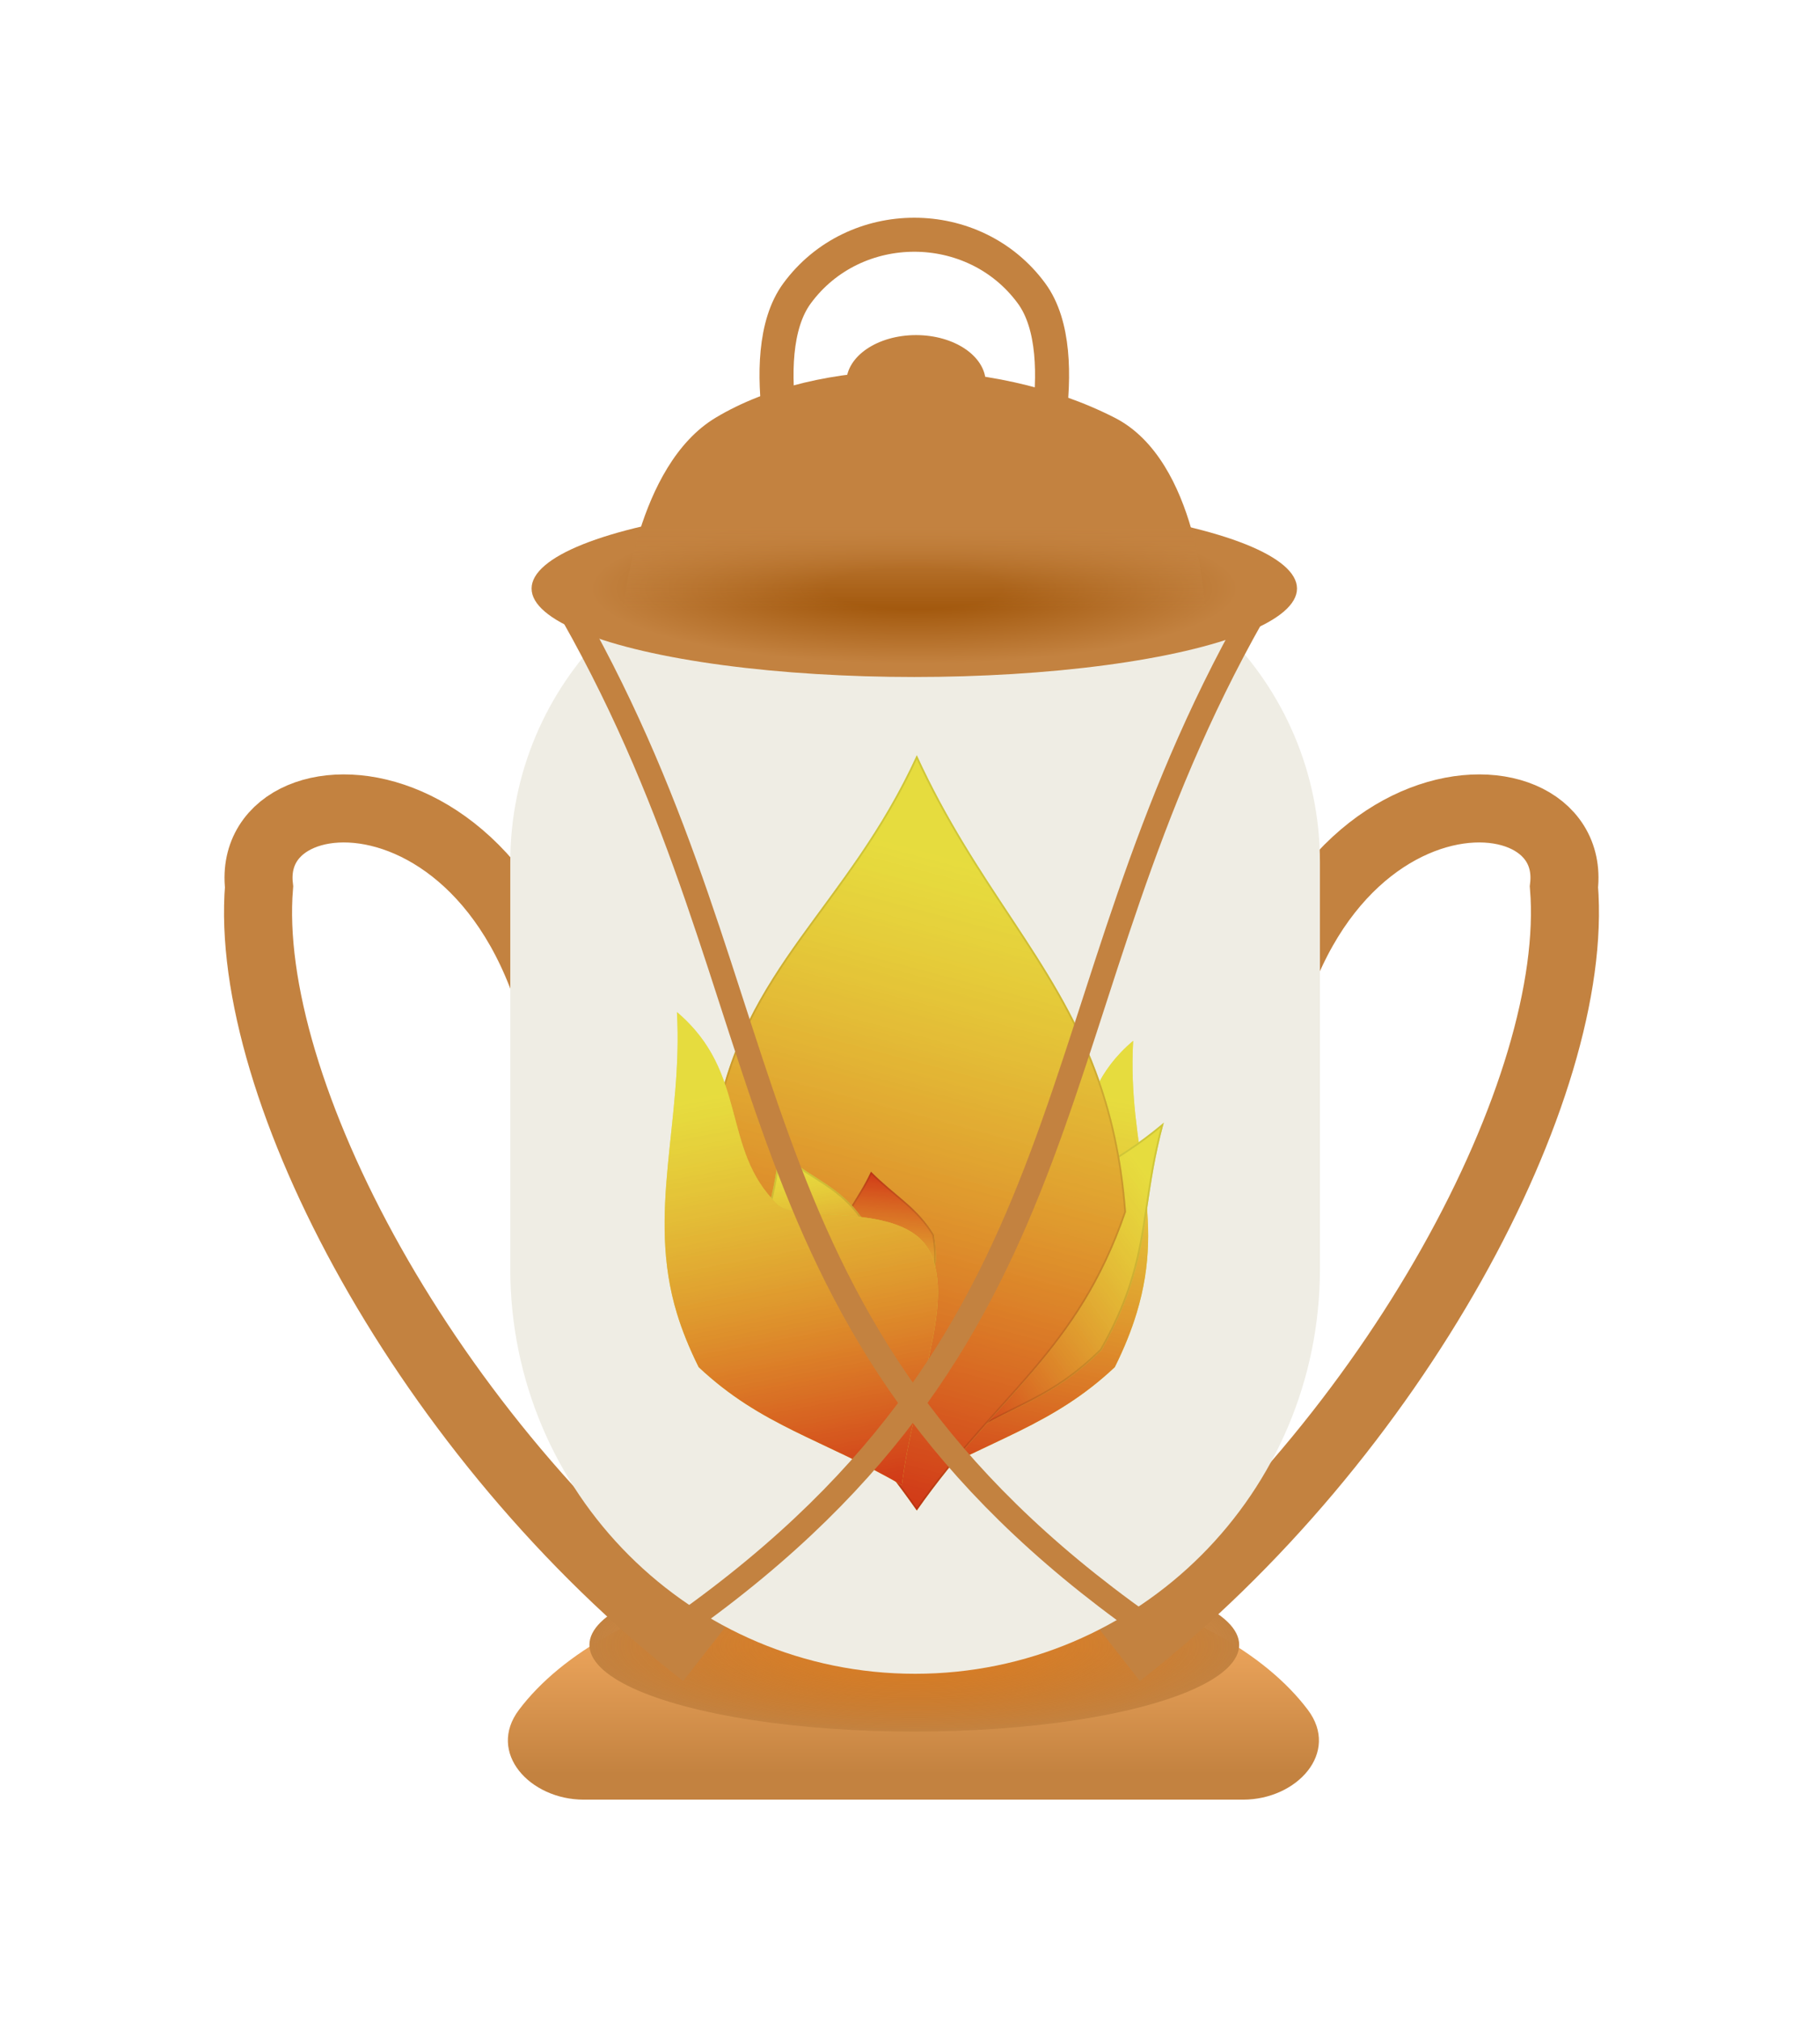 <svg width="535" height="594" viewBox="0 0 535 594" fill="none" xmlns="http://www.w3.org/2000/svg">
<g filter="url(#filter0_di)">
<path d="M365.417 525C381.203 525 393.946 511.203 384.447 498.595C378.14 490.223 368.896 482.617 357.242 476.21C345.588 469.802 331.753 464.72 316.527 461.252C301.3 457.785 284.981 456 268.5 456C252.019 456 235.7 457.785 220.473 461.252C205.247 464.72 191.412 469.802 179.758 476.21C168.104 482.617 158.86 490.223 152.553 498.595C143.054 511.203 155.797 525 171.583 525L268.5 525H365.417Z" fill="url(#paint0_linear)"/>
<ellipse cx="268.763" cy="479.5" rx="95.5" ry="25.5" fill="url(#paint1_diamond)"/>
<path d="M168.763 337C166.821 219.05 71.662 217.287 76.149 256.663C71.358 315.521 125.255 418.44 206.966 482.263" stroke="#C38240" stroke-width="20"/>
<path d="M367.117 337C369.059 219.05 464.217 217.287 459.731 256.663C464.522 315.521 410.625 418.44 328.914 482.263" stroke="#C38240" stroke-width="20"/>
<g filter="url(#filter1_i)">
<path d="M150 249.429C150 196.725 192.725 154 245.429 154H292.571C345.275 154 388 196.725 388 249.429V369C388 434.722 334.722 488 269 488V488C203.278 488 150 434.722 150 369V249.429Z" fill="#EFEDE4"/>
</g>
<g filter="url(#filter2_d)">
<path d="M265.977 424.562C289.301 411.011 307.259 407.216 325.702 389.862C328.514 384.221 330.591 378.999 332.089 374.082C341.085 344.575 329.295 326.05 331.103 293.941C309.947 311.833 320.322 332.803 303.68 348.943C297.787 354.658 265.32 340.792 257.747 355.981C250.175 371.169 262.763 397.78 265.977 424.562Z" fill="#D0D33E"/>
<path d="M265.977 424.562C289.301 411.011 307.259 407.216 325.702 389.862C328.514 384.221 330.591 378.999 332.089 374.082C341.085 344.575 329.295 326.05 331.103 293.941C309.947 311.833 320.322 332.803 303.68 348.943C297.787 354.658 265.32 340.792 257.747 355.981C250.175 371.169 262.763 397.78 265.977 424.562Z" fill="url(#paint2_linear)"/>
</g>
<g filter="url(#filter3_d)">
<path d="M281.272 410.369C283.612 391.811 281.67 380.424 287.264 362.849C289.805 358.86 292.277 355.453 294.708 352.493C309.3 334.724 322.423 333.015 340.115 318.003C334.835 337.284 335.6 350.027 330.283 366.096C328.4 371.787 325.754 377.894 321.808 384.856C306.874 399.501 297.102 400.405 281.272 410.369Z" fill="#D0D33E"/>
<path d="M281.272 410.369C283.612 391.811 281.67 380.424 287.264 362.849C289.805 358.86 292.277 355.453 294.708 352.493C309.3 334.724 322.423 333.015 340.115 318.003C334.835 337.284 335.6 350.027 330.283 366.096C328.4 371.787 325.754 377.894 321.808 384.856C306.874 399.501 297.102 400.405 281.272 410.369Z" fill="url(#paint3_linear)"/>
<path d="M296.104 402.001C291.668 404.197 286.972 406.521 281.585 409.878C282.359 403.567 282.645 398.075 282.916 392.884C283.033 390.633 283.147 388.438 283.297 386.258C283.802 378.915 284.711 371.704 287.492 362.956C290.022 358.986 292.483 355.597 294.902 352.651C302.173 343.797 309.076 338.944 316.381 334.427C317.695 333.614 319.022 332.812 320.368 331.999C326.33 328.397 332.641 324.584 339.665 318.71C337.293 327.56 336.181 335.039 335.13 342.111C335.075 342.481 335.021 342.849 334.966 343.217C333.833 350.821 332.697 358.006 330.046 366.018C328.171 371.683 325.537 377.766 321.607 384.702C314.173 391.988 308.025 395.857 301.76 399.146C299.9 400.123 298.027 401.05 296.104 402.001Z" stroke="black" stroke-opacity="0.1" stroke-width="0.5"/>
</g>
<g filter="url(#filter4_d)">
<path d="M267.5 432C243.483 397.725 220.192 380.372 206 344.233C206 334.646 206.765 326.129 208.146 318.419C216.433 272.149 246.913 254.933 267.5 210C285.237 248.713 307.737 269.666 320.197 302.93C324.61 314.709 327.763 328.031 329 344.233C314.808 385.535 291.517 397.725 267.5 432Z" fill="#D0D33E"/>
<path d="M267.5 432C243.483 397.725 220.192 380.372 206 344.233C206 334.646 206.765 326.129 208.146 318.419C216.433 272.149 246.913 254.933 267.5 210C285.237 248.713 307.737 269.666 320.197 302.93C324.61 314.709 327.763 328.031 329 344.233C314.808 385.535 291.517 397.725 267.5 432Z" fill="url(#paint4_linear)"/>
<path d="M292.012 401.647C284.175 410.392 275.88 419.648 267.5 431.565C259.123 419.641 250.833 409.757 242.996 400.415C239.659 396.437 236.404 392.556 233.26 388.658C222.678 375.539 213.331 362.199 206.25 344.185C206.253 334.631 207.016 326.144 208.392 318.463C212.526 295.381 222.193 279.546 233.414 263.854C235.433 261.03 237.503 258.211 239.599 255.354C249.07 242.454 259.094 228.798 267.5 210.598C275.892 228.802 285.33 243.081 294.251 256.576C294.708 257.268 295.164 257.958 295.619 258.646C305.019 272.882 313.744 286.415 319.963 303.018C324.362 314.762 327.509 328.045 328.747 344.2C321.666 364.785 312.321 378.12 301.744 390.59C298.602 394.293 295.348 397.924 292.012 401.647Z" stroke="black" stroke-opacity="0.1" stroke-width="0.5"/>
</g>
<g filter="url(#filter5_d)">
<path d="M254.018 332.387C261.239 339.602 267.568 342.784 272.508 350.863C272.914 353.166 273.091 355.244 273.085 357.155C273.055 368.62 266.462 374.046 263.421 385.71C257.521 377.163 251.229 373.083 246.827 365.621C245.268 362.978 243.947 359.912 242.963 356.073C244.623 345.551 249.701 341.637 254.018 332.387Z" fill="#D0D33E"/>
<path d="M254.018 332.387C261.239 339.602 267.568 342.784 272.508 350.863C272.914 353.166 273.091 355.244 273.085 357.155C273.055 368.62 266.462 374.046 263.421 385.71C257.521 377.163 251.229 373.083 246.827 365.621C245.268 362.978 243.947 359.912 242.963 356.073C244.623 345.551 249.701 341.637 254.018 332.387Z" fill="url(#paint5_linear)"/>
<path d="M249.571 340.825C251.047 338.45 252.614 335.93 254.093 332.814C256.548 335.242 258.904 337.22 261.127 339.086C262.095 339.899 263.039 340.691 263.954 341.489C267.036 344.179 269.824 346.966 272.27 350.953C272.667 353.224 272.841 355.272 272.835 357.154C272.82 362.832 271.182 367.015 269.157 371.25C268.793 372.01 268.416 372.772 268.034 373.546C266.353 376.95 264.568 380.565 263.318 385.126C260.596 381.261 257.8 378.311 255.161 375.528C255.022 375.38 254.882 375.233 254.744 375.087C251.882 372.065 249.227 369.198 247.042 365.494C245.503 362.884 244.195 359.854 243.218 356.061C244.045 350.867 245.71 347.3 247.71 343.879C248.303 342.864 248.928 341.859 249.571 340.825Z" stroke="black" stroke-opacity="0.1" stroke-width="0.5"/>
</g>
<g filter="url(#filter6_d)">
<path d="M248.726 375.566C239.975 370.312 233.064 368.756 226.316 362.111C225.365 359.975 224.691 358.002 224.234 356.147C221.49 345.015 226.574 338.155 226.703 326.101C234.496 332.967 241.588 335.404 247.664 341.58C249.816 343.766 251.84 346.422 253.723 349.909C254.658 360.52 250.678 365.546 248.726 375.566Z" fill="#D0D33E"/>
<path d="M248.726 375.566C239.975 370.312 233.064 368.756 226.316 362.111C225.365 359.975 224.691 358.002 224.234 356.147C221.49 345.015 226.574 338.155 226.703 326.101C234.496 332.967 241.588 335.404 247.664 341.58C249.816 343.766 251.84 346.422 253.723 349.909C254.658 360.52 250.678 365.546 248.726 375.566Z" fill="url(#paint6_linear)"/>
<path d="M251.001 366.302C250.143 368.964 249.232 371.789 248.55 375.17C245.581 373.407 242.817 372.058 240.208 370.786C239.072 370.231 237.965 369.691 236.884 369.137C233.242 367.273 229.863 365.244 226.526 361.966C225.59 359.859 224.927 357.914 224.476 356.087C223.118 350.574 223.695 346.119 224.636 341.52C224.805 340.694 224.986 339.863 225.169 339.02C225.977 335.311 226.835 331.372 226.944 326.643C230.52 329.735 233.947 331.921 237.18 333.983C237.352 334.092 237.522 334.201 237.693 334.31C241.2 336.55 244.47 338.69 247.486 341.755C249.611 343.915 251.613 346.538 253.478 349.983C253.933 355.222 253.18 359.086 252.067 362.889C251.737 364.017 251.374 365.144 251.001 366.302Z" stroke="black" stroke-opacity="0.1" stroke-width="0.5"/>
</g>
<g filter="url(#filter7_d)">
<path d="M263.103 424.562C239.779 411.011 221.821 407.216 203.378 389.862C200.566 384.221 198.49 378.999 196.991 374.082C187.996 344.575 198.799 317.609 196.991 285.5C218.147 303.392 209.858 325.86 226.5 342C232.393 347.715 263.76 340.792 271.333 355.981C278.906 371.169 266.317 397.78 263.103 424.562Z" fill="#D0D33E"/>
<path d="M263.103 424.562C239.779 411.011 221.821 407.216 203.378 389.862C200.566 384.221 198.49 378.999 196.991 374.082C187.996 344.575 198.799 317.609 196.991 285.5C218.147 303.392 209.858 325.86 226.5 342C232.393 347.715 263.76 340.792 271.333 355.981C278.906 371.169 266.317 397.78 263.103 424.562Z" fill="url(#paint7_linear)"/>
</g>
<ellipse cx="268.763" cy="169" rx="112.5" ry="26" fill="url(#paint8_radial)"/>
<path d="M210.349 118.794C240.558 100.642 291.174 100.164 327.687 118.794C352.366 131.386 354.263 175 354.263 175H183.263C183.263 175 186.881 132.895 210.349 118.794Z" fill="url(#paint9_linear)"/>
<ellipse cx="269.263" cy="108.5" rx="20" ry="13.5" fill="#C38240" stroke="#C38240"/>
<path d="M234.297 143C234.297 143 220.72 100.723 234.297 82.234C251.172 59.255 286.353 59.255 303.228 82.234C316.806 100.723 303.228 143 303.228 143" stroke="#C38240" stroke-width="10"/>
<path d="M368.309 176.723C302.701 292.709 324.263 386 200.309 473.723" stroke="#C38240" stroke-width="7"/>
<path d="M168.338 176.723C233.946 292.709 212.384 386 336.338 473.723" stroke="#C38240" stroke-width="7"/>
</g>
<defs>
<filter id="filter0_di" x="0.933" y="0" width="534.015" height="585" filterUnits="userSpaceOnUse" color-interpolation-filters="sRGB">
<feFlood flood-opacity="0" result="BackgroundImageFix"/>
<feColorMatrix in="SourceAlpha" type="matrix" values="0 0 0 0 0 0 0 0 0 0 0 0 0 0 0 0 0 0 127 0"/>
<feOffset/>
<feGaussianBlur stdDeviation="30"/>
<feColorMatrix type="matrix" values="0 0 0 0 0 0 0 0 0 0 0 0 0 0 0 0 0 0 0.5 0"/>
<feBlend mode="normal" in2="BackgroundImageFix" result="effect1_dropShadow"/>
<feBlend mode="normal" in="SourceGraphic" in2="effect1_dropShadow" result="shape"/>
<feColorMatrix in="SourceAlpha" type="matrix" values="0 0 0 0 0 0 0 0 0 0 0 0 0 0 0 0 0 0 127 0" result="hardAlpha"/>
<feOffset dy="4"/>
<feGaussianBlur stdDeviation="30"/>
<feComposite in2="hardAlpha" operator="arithmetic" k2="-1" k3="1"/>
<feColorMatrix type="matrix" values="0 0 0 0 0.908 0 0 0 0 0.61 0 0 0 0 0.307 0 0 0 0.5 0"/>
<feBlend mode="normal" in2="shape" result="effect2_innerShadow"/>
</filter>
<filter id="filter1_i" x="150" y="154" width="238" height="334" filterUnits="userSpaceOnUse" color-interpolation-filters="sRGB">
<feFlood flood-opacity="0" result="BackgroundImageFix"/>
<feBlend mode="normal" in="SourceGraphic" in2="BackgroundImageFix" result="shape"/>
<feColorMatrix in="SourceAlpha" type="matrix" values="0 0 0 0 0 0 0 0 0 0 0 0 0 0 0 0 0 0 127 0" result="hardAlpha"/>
<feOffset/>
<feGaussianBlur stdDeviation="25"/>
<feComposite in2="hardAlpha" operator="arithmetic" k2="-1" k3="1"/>
<feColorMatrix type="matrix" values="0 0 0 0 0 0 0 0 0 0 0 0 0 0 0 0 0 0 0.49 0"/>
<feBlend mode="normal" in2="shape" result="effect1_innerShadow"/>
</filter>
<filter id="filter2_d" x="226" y="277" width="149.081" height="180.503" filterUnits="userSpaceOnUse" color-interpolation-filters="sRGB">
<feFlood flood-opacity="0" result="BackgroundImageFix"/>
<feColorMatrix in="SourceAlpha" type="matrix" values="0 0 0 0 0 0 0 0 0 0 0 0 0 0 0 0 0 0 127 0"/>
<feOffset dx="2" dy="8"/>
<feGaussianBlur stdDeviation="4"/>
<feColorMatrix type="matrix" values="0 0 0 0 0.188 0 0 0 0 0.128 0 0 0 0 0.103 0 0 0 0.39 0"/>
<feBlend mode="normal" in2="BackgroundImageFix" result="effect1_dropShadow"/>
<feBlend mode="normal" in="SourceGraphic" in2="effect1_dropShadow" result="shape"/>
</filter>
<filter id="filter3_d" x="258" y="307" width="109.387" height="130.372" filterUnits="userSpaceOnUse" color-interpolation-filters="sRGB">
<feFlood flood-opacity="0" result="BackgroundImageFix"/>
<feColorMatrix in="SourceAlpha" type="matrix" values="0 0 0 0 0 0 0 0 0 0 0 0 0 0 0 0 0 0 127 0"/>
<feOffset dx="2" dy="8"/>
<feGaussianBlur stdDeviation="4"/>
<feColorMatrix type="matrix" values="0 0 0 0 0.188 0 0 0 0 0.128 0 0 0 0 0.103 0 0 0 0.39 0"/>
<feBlend mode="normal" in2="BackgroundImageFix" result="effect1_dropShadow"/>
<feBlend mode="normal" in="SourceGraphic" in2="effect1_dropShadow" result="shape"/>
</filter>
<filter id="filter4_d" x="200" y="210" width="139" height="238" filterUnits="userSpaceOnUse" color-interpolation-filters="sRGB">
<feFlood flood-opacity="0" result="BackgroundImageFix"/>
<feColorMatrix in="SourceAlpha" type="matrix" values="0 0 0 0 0 0 0 0 0 0 0 0 0 0 0 0 0 0 127 0"/>
<feOffset dx="2" dy="8"/>
<feGaussianBlur stdDeviation="4"/>
<feColorMatrix type="matrix" values="0 0 0 0 0.188 0 0 0 0 0.128 0 0 0 0 0.103 0 0 0 0.39 0"/>
<feBlend mode="normal" in2="BackgroundImageFix" result="effect1_dropShadow"/>
<feBlend mode="normal" in="SourceGraphic" in2="effect1_dropShadow" result="shape"/>
</filter>
<filter id="filter5_d" x="233.246" y="329.782" width="54.947" height="74.533" filterUnits="userSpaceOnUse" color-interpolation-filters="sRGB">
<feFlood flood-opacity="0" result="BackgroundImageFix"/>
<feColorMatrix in="SourceAlpha" type="matrix" values="0 0 0 0 0 0 0 0 0 0 0 0 0 0 0 0 0 0 127 0"/>
<feOffset dx="2" dy="8"/>
<feGaussianBlur stdDeviation="4"/>
<feColorMatrix type="matrix" values="0 0 0 0 0.188 0 0 0 0 0.128 0 0 0 0 0.103 0 0 0 0.39 0"/>
<feBlend mode="normal" in2="BackgroundImageFix" result="effect1_dropShadow"/>
<feBlend mode="normal" in="SourceGraphic" in2="effect1_dropShadow" result="shape"/>
</filter>
<filter id="filter6_d" x="207" y="320" width="65.43" height="77.667" filterUnits="userSpaceOnUse" color-interpolation-filters="sRGB">
<feFlood flood-opacity="0" result="BackgroundImageFix"/>
<feColorMatrix in="SourceAlpha" type="matrix" values="0 0 0 0 0 0 0 0 0 0 0 0 0 0 0 0 0 0 127 0"/>
<feOffset dx="2" dy="8"/>
<feGaussianBlur stdDeviation="4"/>
<feColorMatrix type="matrix" values="0 0 0 0 0.188 0 0 0 0 0.128 0 0 0 0 0.103 0 0 0 0.39 0"/>
<feBlend mode="normal" in2="BackgroundImageFix" result="effect1_dropShadow"/>
<feBlend mode="normal" in="SourceGraphic" in2="effect1_dropShadow" result="shape"/>
</filter>
<filter id="filter7_d" x="154.433" y="269.846" width="152.647" height="187.657" filterUnits="userSpaceOnUse" color-interpolation-filters="sRGB">
<feFlood flood-opacity="0" result="BackgroundImageFix"/>
<feColorMatrix in="SourceAlpha" type="matrix" values="0 0 0 0 0 0 0 0 0 0 0 0 0 0 0 0 0 0 127 0"/>
<feOffset dx="2" dy="8"/>
<feGaussianBlur stdDeviation="4"/>
<feColorMatrix type="matrix" values="0 0 0 0 0.188 0 0 0 0 0.128 0 0 0 0 0.103 0 0 0 0.39 0"/>
<feBlend mode="normal" in2="BackgroundImageFix" result="effect1_dropShadow"/>
<feBlend mode="normal" in="SourceGraphic" in2="effect1_dropShadow" result="shape"/>
</filter>
<linearGradient id="paint0_linear" x1="268.5" y1="456" x2="268.5" y2="594" gradientUnits="userSpaceOnUse">
<stop offset="0.133" stop-color="#F0A85E"/>
<stop offset="0.445" stop-color="#C38240"/>
</linearGradient>
<radialGradient id="paint1_diamond" cx="0" cy="0" r="1" gradientUnits="userSpaceOnUse" gradientTransform="translate(268.763 479.5) rotate(90) scale(25.5 95.5)">
<stop stop-color="#D66700" stop-opacity="0.57"/>
<stop offset="1" stop-color="#C38240"/>
</radialGradient>
<linearGradient id="paint2_linear" x1="295.826" y1="305.133" x2="272.975" y2="425.887" gradientUnits="userSpaceOnUse">
<stop stop-color="#F5E33E" stop-opacity="0.61"/>
<stop offset="1" stop-color="#D13817"/>
</linearGradient>
<linearGradient id="paint3_linear" x1="341.821" y1="342.006" x2="269.705" y2="394.468" gradientUnits="userSpaceOnUse">
<stop stop-color="#F5E33E" stop-opacity="0.61"/>
<stop offset="1" stop-color="#D13817"/>
</linearGradient>
<linearGradient id="paint4_linear" x1="310.55" y1="249.176" x2="262.385" y2="430.642" gradientUnits="userSpaceOnUse">
<stop stop-color="#F5E33E" stop-opacity="0.61"/>
<stop offset="1" stop-color="#D13817"/>
</linearGradient>
<linearGradient id="paint5_linear" x1="251.421" y1="378.124" x2="255.304" y2="332.496" gradientUnits="userSpaceOnUse">
<stop stop-color="#F5E33E" stop-opacity="0.61"/>
<stop offset="1" stop-color="#D13817"/>
</linearGradient>
<linearGradient id="paint6_linear" x1="240.182" y1="330.559" x2="247.452" y2="375.771" gradientUnits="userSpaceOnUse">
<stop stop-color="#F5E33E" stop-opacity="0.61"/>
<stop offset="1" stop-color="#D13817"/>
</linearGradient>
<linearGradient id="paint7_linear" x1="233.254" y1="305.133" x2="256.105" y2="425.887" gradientUnits="userSpaceOnUse">
<stop stop-color="#F5E33E" stop-opacity="0.61"/>
<stop offset="1" stop-color="#D13817"/>
</linearGradient>
<radialGradient id="paint8_radial" cx="0" cy="0" r="1" gradientUnits="userSpaceOnUse" gradientTransform="translate(268.763 169) rotate(90) scale(26 112.5)">
<stop offset="0.229" stop-color="#A3590E"/>
<stop offset="0.849" stop-color="#C38240"/>
</radialGradient>
<linearGradient id="paint9_linear" x1="268.763" y1="105" x2="268.763" y2="175" gradientUnits="userSpaceOnUse">
<stop stop-color="#C38240"/>
<stop offset="0.656" stop-color="#C38240"/>
<stop offset="1" stop-color="#C38240" stop-opacity="0"/>
</linearGradient>
</defs>
</svg>
